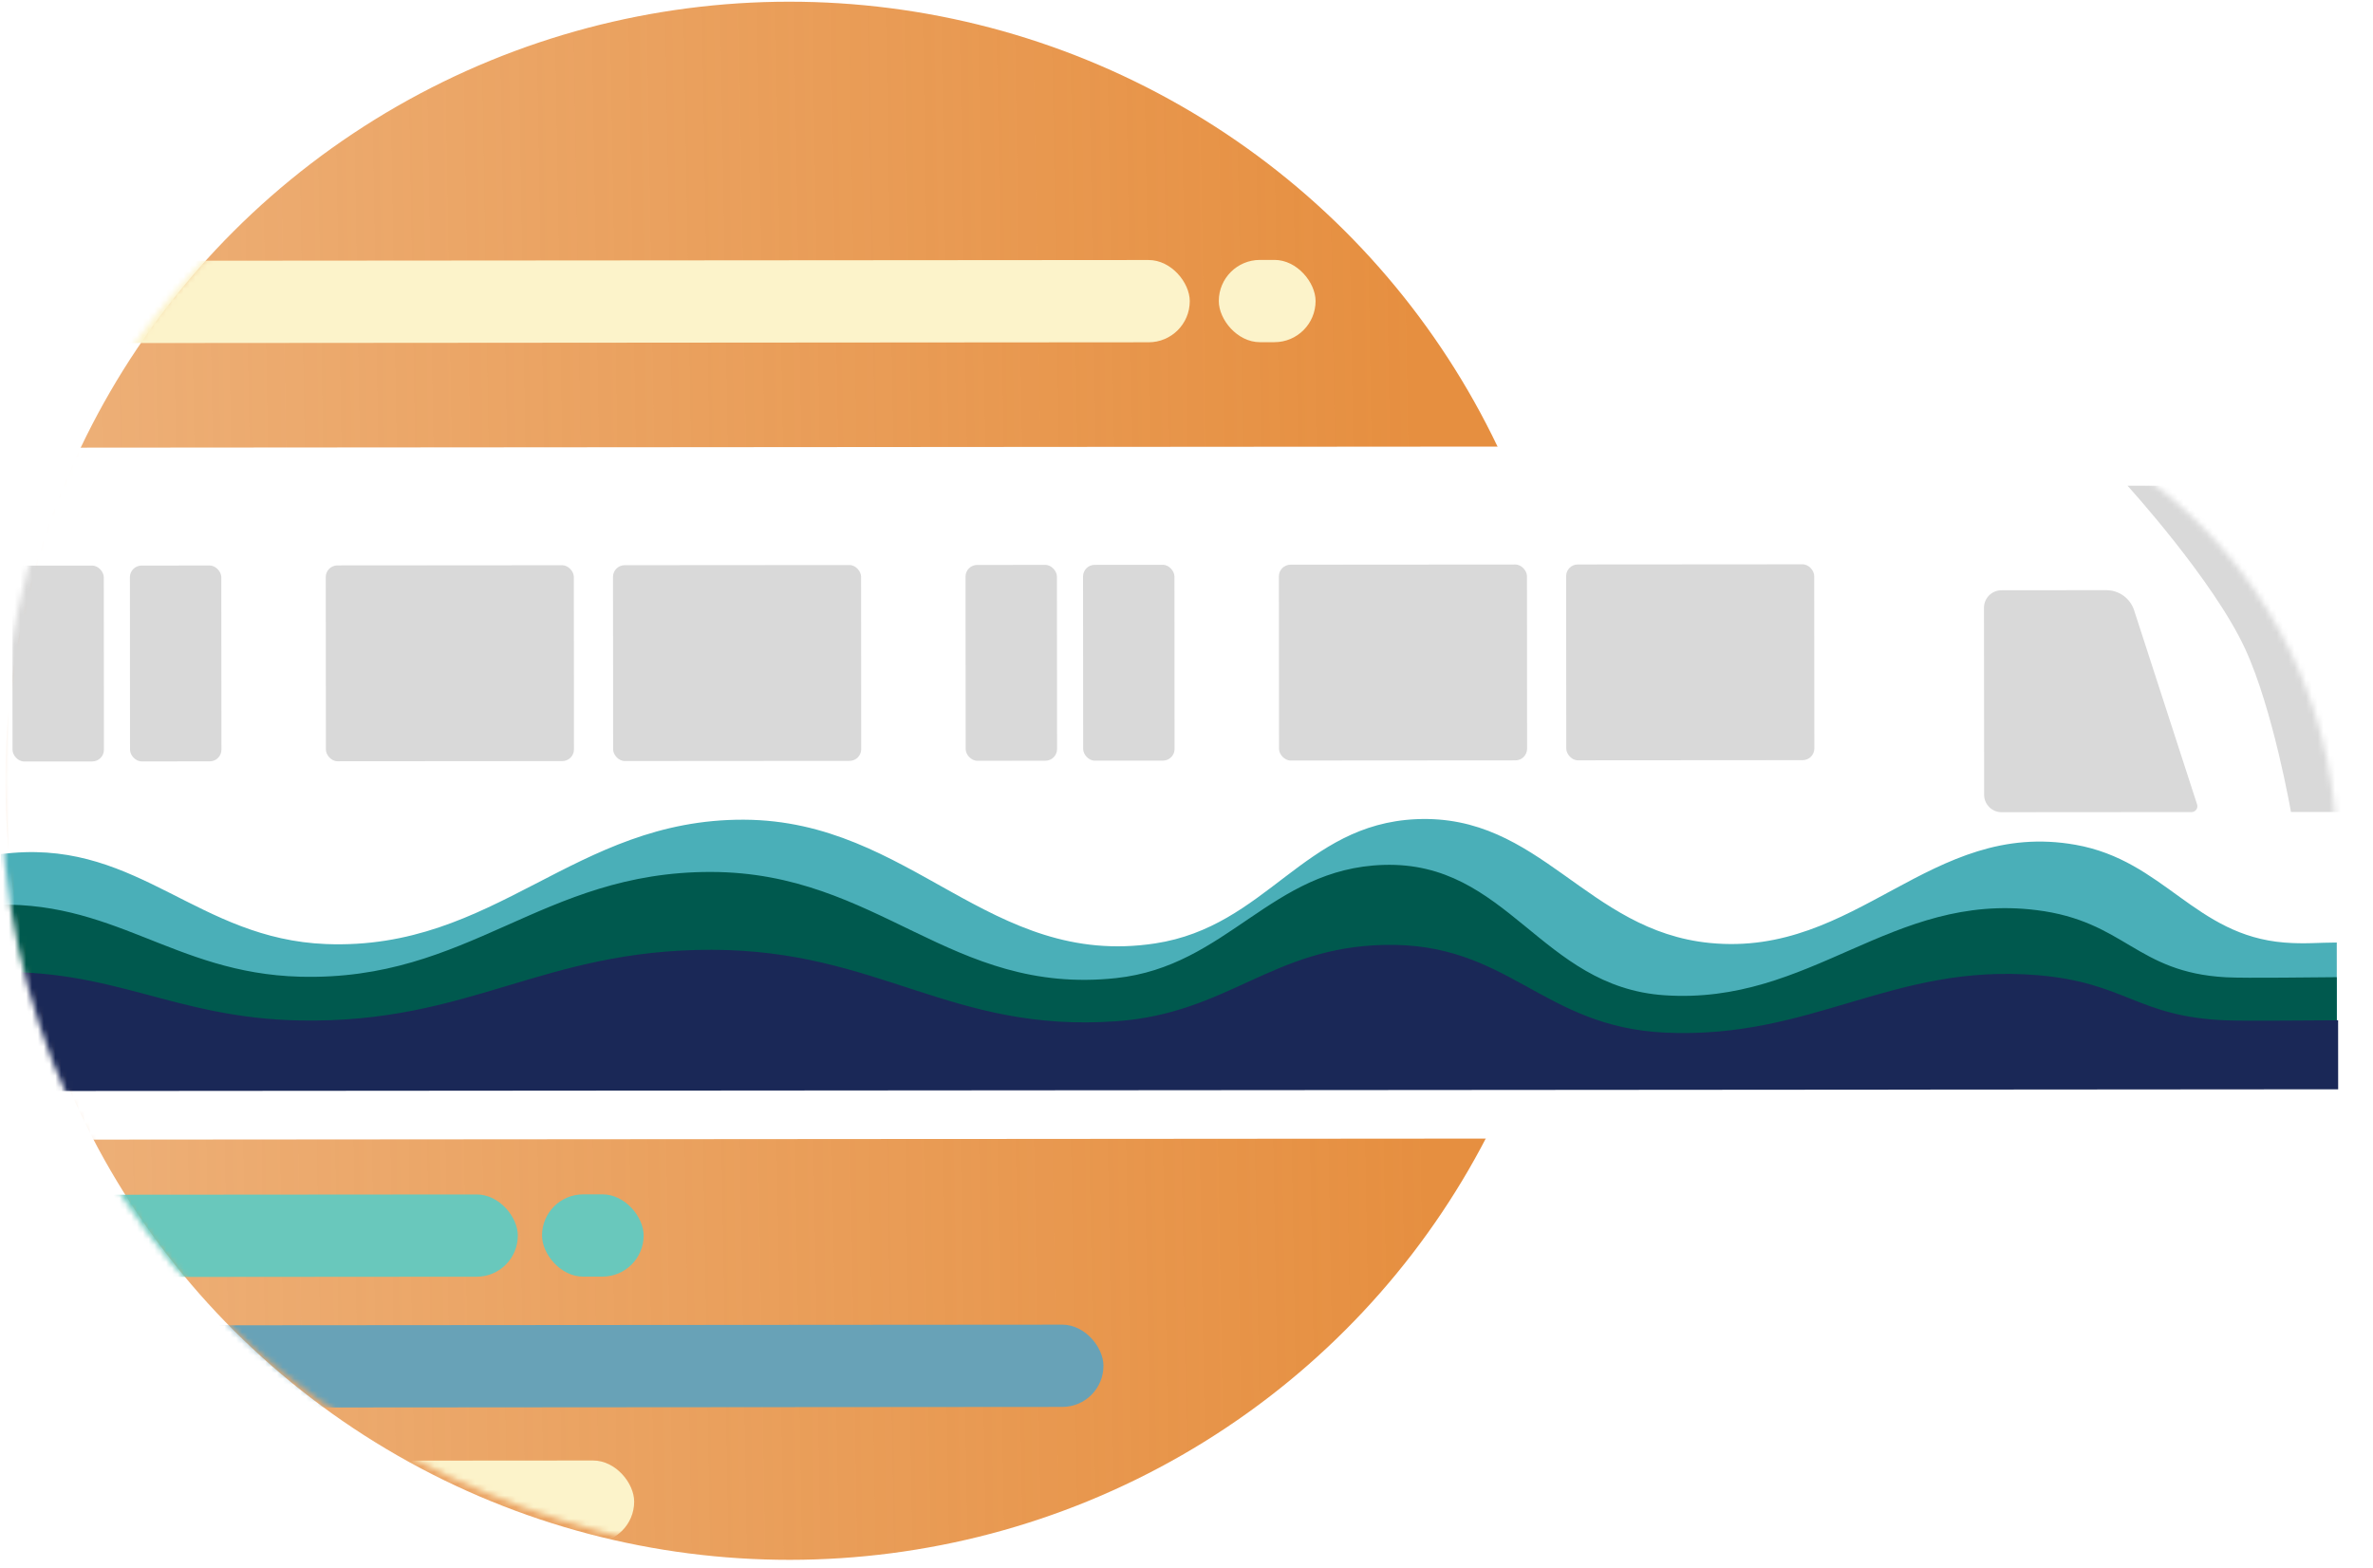 <svg width="407" height="269" viewBox="0 0 407 269" fill="none" xmlns="http://www.w3.org/2000/svg">
<g clip-path="url(#clip0_466_15)">
<ellipse cx="135.389" cy="133.919" rx="134.457" ry="133.627" transform="rotate(-0.043 135.389 133.919)" fill="url(#paint0_linear_466_15)"/>
<mask id="mask0_466_15" style="mask-type:alpha" maskUnits="userSpaceOnUse" x="0" y="0" width="424" height="269">
<path d="M424 155.5C424.061 235.947 227.849 268.306 147.119 268.367C66.388 268.428 0.162 213.933 0.101 133.486C0.04 53.04 66.185 0.344 146.915 0.283C227.645 0.222 423.939 75.053 424 155.5Z" fill="#D9D9D9"/>
</mask>
<g mask="url(#mask0_466_15)">
<g filter="url(#filter0_d_466_15)">
<path d="M-31.486 69.817C-31.488 68.16 -30.146 66.816 -28.489 66.815L320.713 66.55C364.895 66.516 400.74 102.306 400.773 146.489L400.803 185.176L-31.399 185.504L-31.486 69.817Z" fill="white"/>
</g>
<path d="M2.162 146.29C-11.069 147.387 -18.743 152.447 -31.421 156.392L-31.399 185.504L400.803 185.176L400.785 161.663C397.724 161.665 395.315 161.945 391.827 161.67C376.422 160.453 371.2 147.605 355.985 144.901C331.025 140.466 318.524 164.211 293.294 161.744C272.037 159.666 264.23 139.554 242.892 140.508C223.548 141.374 217.263 158.898 198.121 161.817C169.676 166.153 156.337 140.699 127.564 140.596C98.372 140.492 85.09 163.065 55.92 161.925C34.073 161.071 23.951 144.483 2.162 146.29Z" fill="#4AAFB8"/>
<path d="M-2.31 155.25C-15.542 156.021 -20.223 156.963 -31.415 164.02L-31.399 185.504L400.803 185.176L400.789 167.608C397.729 167.611 385.242 167.815 381.755 167.623C366.349 166.775 364.489 157.991 349.275 156.103C324.317 153.007 310.693 172.427 285.463 170.707C264.206 169.258 258.637 147.678 237.3 148.35C217.955 148.96 210.55 165.721 191.407 167.767C162.961 170.807 150.745 149.623 121.972 149.558C92.78 149.492 80.615 168.317 51.445 167.526C29.599 166.934 19.479 153.981 -2.31 155.25Z" fill="#00594E"/>
<path d="M-2.286 166.778C-15.525 167.3 -20.209 167.936 -31.408 172.693L-31.397 187.164L401.024 186.836L401.015 175.002C397.952 175.005 385.459 175.145 381.97 175.017C366.557 174.45 364.698 168.533 349.477 167.265C324.507 165.186 310.871 178.271 285.629 177.118C264.362 176.148 258.796 161.612 237.447 162.071C218.092 162.486 210.679 173.779 191.526 175.161C163.065 177.216 150.848 162.949 122.06 162.912C92.853 162.875 80.677 175.559 51.493 175.034C29.636 174.64 19.515 165.918 -2.286 166.778Z" fill="#1A2857"/>
<path d="M340.278 104.245C340.277 102.588 341.619 101.244 343.276 101.243L361.272 101.229C363.44 101.228 365.362 102.624 366.031 104.687L376.831 137.979C377.04 138.625 376.559 139.287 375.88 139.288L343.305 139.312C341.648 139.314 340.304 137.972 340.303 136.315L340.278 104.245Z" fill="#D9D9D9"/>
<rect x="268.612" y="96.821" width="42.548" height="33.591" rx="2" transform="rotate(-0.043 268.612 96.821)" fill="#D9D9D9"/>
<rect x="219.345" y="96.858" width="42.548" height="33.591" rx="2" transform="rotate(-0.043 219.345 96.858)" fill="#D9D9D9"/>
<rect x="105.137" y="96.945" width="42.548" height="33.591" rx="2" transform="rotate(-0.043 105.137 96.945)" fill="#D9D9D9"/>
<rect x="55.87" y="96.982" width="42.548" height="33.591" rx="2" transform="rotate(-0.043 55.87 96.982)" fill="#D9D9D9"/>
<rect x="185.754" y="96.884" width="15.676" height="33.591" rx="2" transform="rotate(-0.043 185.754 96.884)" fill="#D9D9D9"/>
<rect x="165.6" y="96.899" width="15.676" height="33.591" rx="2" transform="rotate(-0.043 165.6 96.899)" fill="#D9D9D9"/>
<rect x="22.279" y="97.008" width="15.676" height="33.591" rx="2" transform="rotate(-0.043 22.279 97.008)" fill="#D9D9D9"/>
<rect x="2.125" y="97.023" width="15.676" height="33.591" rx="2" transform="rotate(-0.043 2.125 97.023)" fill="#D9D9D9"/>
<mask id="mask1_466_15" style="mask-type:alpha" maskUnits="userSpaceOnUse" x="-32" y="66" width="433" height="120">
<path d="M-31.486 69.817C-31.488 68.16 -30.146 66.816 -28.489 66.815L320.713 66.55C364.895 66.516 400.74 102.306 400.773 146.489L400.803 185.176L-31.399 185.504L-31.486 69.817Z" fill="white"/>
</mask>
<g mask="url(#mask1_466_15)">
<path d="M364.896 83.311L390.425 83.292L407.486 139.264L392.93 139.275C392.93 139.275 389.879 121.711 385.071 111.288C379.634 99.503 364.896 83.311 364.896 83.311Z" fill="#D9D9D9"/>
</g>
<g filter="url(#filter1_d_466_15)">
<rect x="-122.688" y="198.023" width="207.496" height="14.11" rx="7.055" transform="rotate(-0.043 -122.688 198.023)" fill="#69C8BC"/>
</g>
<g filter="url(#filter2_d_466_15)">
<rect x="88.958" y="197.863" width="17.43" height="14.11" rx="7.055" transform="rotate(-0.043 88.958 197.863)" fill="#69C8BC"/>
</g>
<g filter="url(#filter3_d_466_15)">
<rect x="-22.243" y="220.357" width="207.496" height="14.11" rx="7.055" transform="rotate(-0.043 -22.243 220.357)" fill="#68A2B7"/>
</g>
<g filter="url(#filter4_d_466_15)">
<rect x="-102.733" y="243.657" width="207.496" height="14.11" rx="7.055" transform="rotate(-0.043 -102.733 243.657)" fill="#FCF3CA"/>
</g>
<g filter="url(#filter5_d_466_15)">
<rect x="-7.441" y="37.749" width="207.496" height="14.11" rx="7.055" transform="rotate(-0.043 -7.441 37.749)" fill="#FCF3CA"/>
</g>
<g filter="url(#filter6_d_466_15)">
<rect x="205.034" y="37.588" width="16.6" height="14.11" rx="7.055" transform="rotate(-0.043 205.034 37.588)" fill="#FCF3CA"/>
</g>
</g>
</g>
<defs>
<filter id="filter0_d_466_15" x="-31.486" y="66.55" width="432.289" height="128.955" filterUnits="userSpaceOnUse" color-interpolation-filters="sRGB">
<feFlood flood-opacity="0" result="BackgroundImageFix"/>
<feColorMatrix in="SourceAlpha" type="matrix" values="0 0 0 0 0 0 0 0 0 0 0 0 0 0 0 0 0 0 127 0" result="hardAlpha"/>
<feOffset dy="10"/>
<feComposite in2="hardAlpha" operator="out"/>
<feColorMatrix type="matrix" values="0 0 0 0 0 0 0 0 0 0 0 0 0 0 0 0 0 0 0.25 0"/>
<feBlend mode="normal" in2="BackgroundImageFix" result="effect1_dropShadow_466_15"/>
<feBlend mode="normal" in="SourceGraphic" in2="effect1_dropShadow_466_15" result="shape"/>
</filter>
<filter id="filter1_d_466_15" x="-122.682" y="197.871" width="211.496" height="21.256" filterUnits="userSpaceOnUse" color-interpolation-filters="sRGB">
<feFlood flood-opacity="0" result="BackgroundImageFix"/>
<feColorMatrix in="SourceAlpha" type="matrix" values="0 0 0 0 0 0 0 0 0 0 0 0 0 0 0 0 0 0 127 0" result="hardAlpha"/>
<feOffset dx="4" dy="7"/>
<feComposite in2="hardAlpha" operator="out"/>
<feColorMatrix type="matrix" values="0 0 0 0 0 0 0 0 0 0 0 0 0 0 0 0 0 0 0.25 0"/>
<feBlend mode="normal" in2="BackgroundImageFix" result="effect1_dropShadow_466_15"/>
<feBlend mode="normal" in="SourceGraphic" in2="effect1_dropShadow_466_15" result="shape"/>
</filter>
<filter id="filter2_d_466_15" x="88.963" y="197.855" width="21.43" height="21.112" filterUnits="userSpaceOnUse" color-interpolation-filters="sRGB">
<feFlood flood-opacity="0" result="BackgroundImageFix"/>
<feColorMatrix in="SourceAlpha" type="matrix" values="0 0 0 0 0 0 0 0 0 0 0 0 0 0 0 0 0 0 127 0" result="hardAlpha"/>
<feOffset dx="4" dy="7"/>
<feComposite in2="hardAlpha" operator="out"/>
<feColorMatrix type="matrix" values="0 0 0 0 0 0 0 0 0 0 0 0 0 0 0 0 0 0 0.25 0"/>
<feBlend mode="normal" in2="BackgroundImageFix" result="effect1_dropShadow_466_15"/>
<feBlend mode="normal" in="SourceGraphic" in2="effect1_dropShadow_466_15" result="shape"/>
</filter>
<filter id="filter3_d_466_15" x="-22.237" y="220.205" width="211.496" height="21.256" filterUnits="userSpaceOnUse" color-interpolation-filters="sRGB">
<feFlood flood-opacity="0" result="BackgroundImageFix"/>
<feColorMatrix in="SourceAlpha" type="matrix" values="0 0 0 0 0 0 0 0 0 0 0 0 0 0 0 0 0 0 127 0" result="hardAlpha"/>
<feOffset dx="4" dy="7"/>
<feComposite in2="hardAlpha" operator="out"/>
<feColorMatrix type="matrix" values="0 0 0 0 0 0 0 0 0 0 0 0 0 0 0 0 0 0 0.25 0"/>
<feBlend mode="normal" in2="BackgroundImageFix" result="effect1_dropShadow_466_15"/>
<feBlend mode="normal" in="SourceGraphic" in2="effect1_dropShadow_466_15" result="shape"/>
</filter>
<filter id="filter4_d_466_15" x="-102.728" y="243.505" width="211.495" height="21.256" filterUnits="userSpaceOnUse" color-interpolation-filters="sRGB">
<feFlood flood-opacity="0" result="BackgroundImageFix"/>
<feColorMatrix in="SourceAlpha" type="matrix" values="0 0 0 0 0 0 0 0 0 0 0 0 0 0 0 0 0 0 127 0" result="hardAlpha"/>
<feOffset dx="4" dy="7"/>
<feComposite in2="hardAlpha" operator="out"/>
<feColorMatrix type="matrix" values="0 0 0 0 0 0 0 0 0 0 0 0 0 0 0 0 0 0 0.25 0"/>
<feBlend mode="normal" in2="BackgroundImageFix" result="effect1_dropShadow_466_15"/>
<feBlend mode="normal" in="SourceGraphic" in2="effect1_dropShadow_466_15" result="shape"/>
</filter>
<filter id="filter5_d_466_15" x="-7.436" y="37.597" width="211.496" height="21.256" filterUnits="userSpaceOnUse" color-interpolation-filters="sRGB">
<feFlood flood-opacity="0" result="BackgroundImageFix"/>
<feColorMatrix in="SourceAlpha" type="matrix" values="0 0 0 0 0 0 0 0 0 0 0 0 0 0 0 0 0 0 127 0" result="hardAlpha"/>
<feOffset dx="4" dy="7"/>
<feComposite in2="hardAlpha" operator="out"/>
<feColorMatrix type="matrix" values="0 0 0 0 0 0 0 0 0 0 0 0 0 0 0 0 0 0 0.25 0"/>
<feBlend mode="normal" in2="BackgroundImageFix" result="effect1_dropShadow_466_15"/>
<feBlend mode="normal" in="SourceGraphic" in2="effect1_dropShadow_466_15" result="shape"/>
</filter>
<filter id="filter6_d_466_15" x="205.04" y="37.581" width="20.6" height="21.112" filterUnits="userSpaceOnUse" color-interpolation-filters="sRGB">
<feFlood flood-opacity="0" result="BackgroundImageFix"/>
<feColorMatrix in="SourceAlpha" type="matrix" values="0 0 0 0 0 0 0 0 0 0 0 0 0 0 0 0 0 0 127 0" result="hardAlpha"/>
<feOffset dx="4" dy="7"/>
<feComposite in2="hardAlpha" operator="out"/>
<feColorMatrix type="matrix" values="0 0 0 0 0 0 0 0 0 0 0 0 0 0 0 0 0 0 0.25 0"/>
<feBlend mode="normal" in2="BackgroundImageFix" result="effect1_dropShadow_466_15"/>
<feBlend mode="normal" in="SourceGraphic" in2="effect1_dropShadow_466_15" result="shape"/>
</filter>
<linearGradient id="paint0_linear_466_15" x1="244.116" y1="133.919" x2="-560.137" y2="147.199" gradientUnits="userSpaceOnUse">
<stop stop-color="#E68F40"/>
<stop offset="1" stop-color="#E68F40" stop-opacity="0"/>
</linearGradient>
<clipPath id="clip0_466_15">
<rect width="406.797" height="267.914" fill="white" transform="translate(0 0.394) rotate(-0.043)"/>
</clipPath>
</defs>
</svg>

